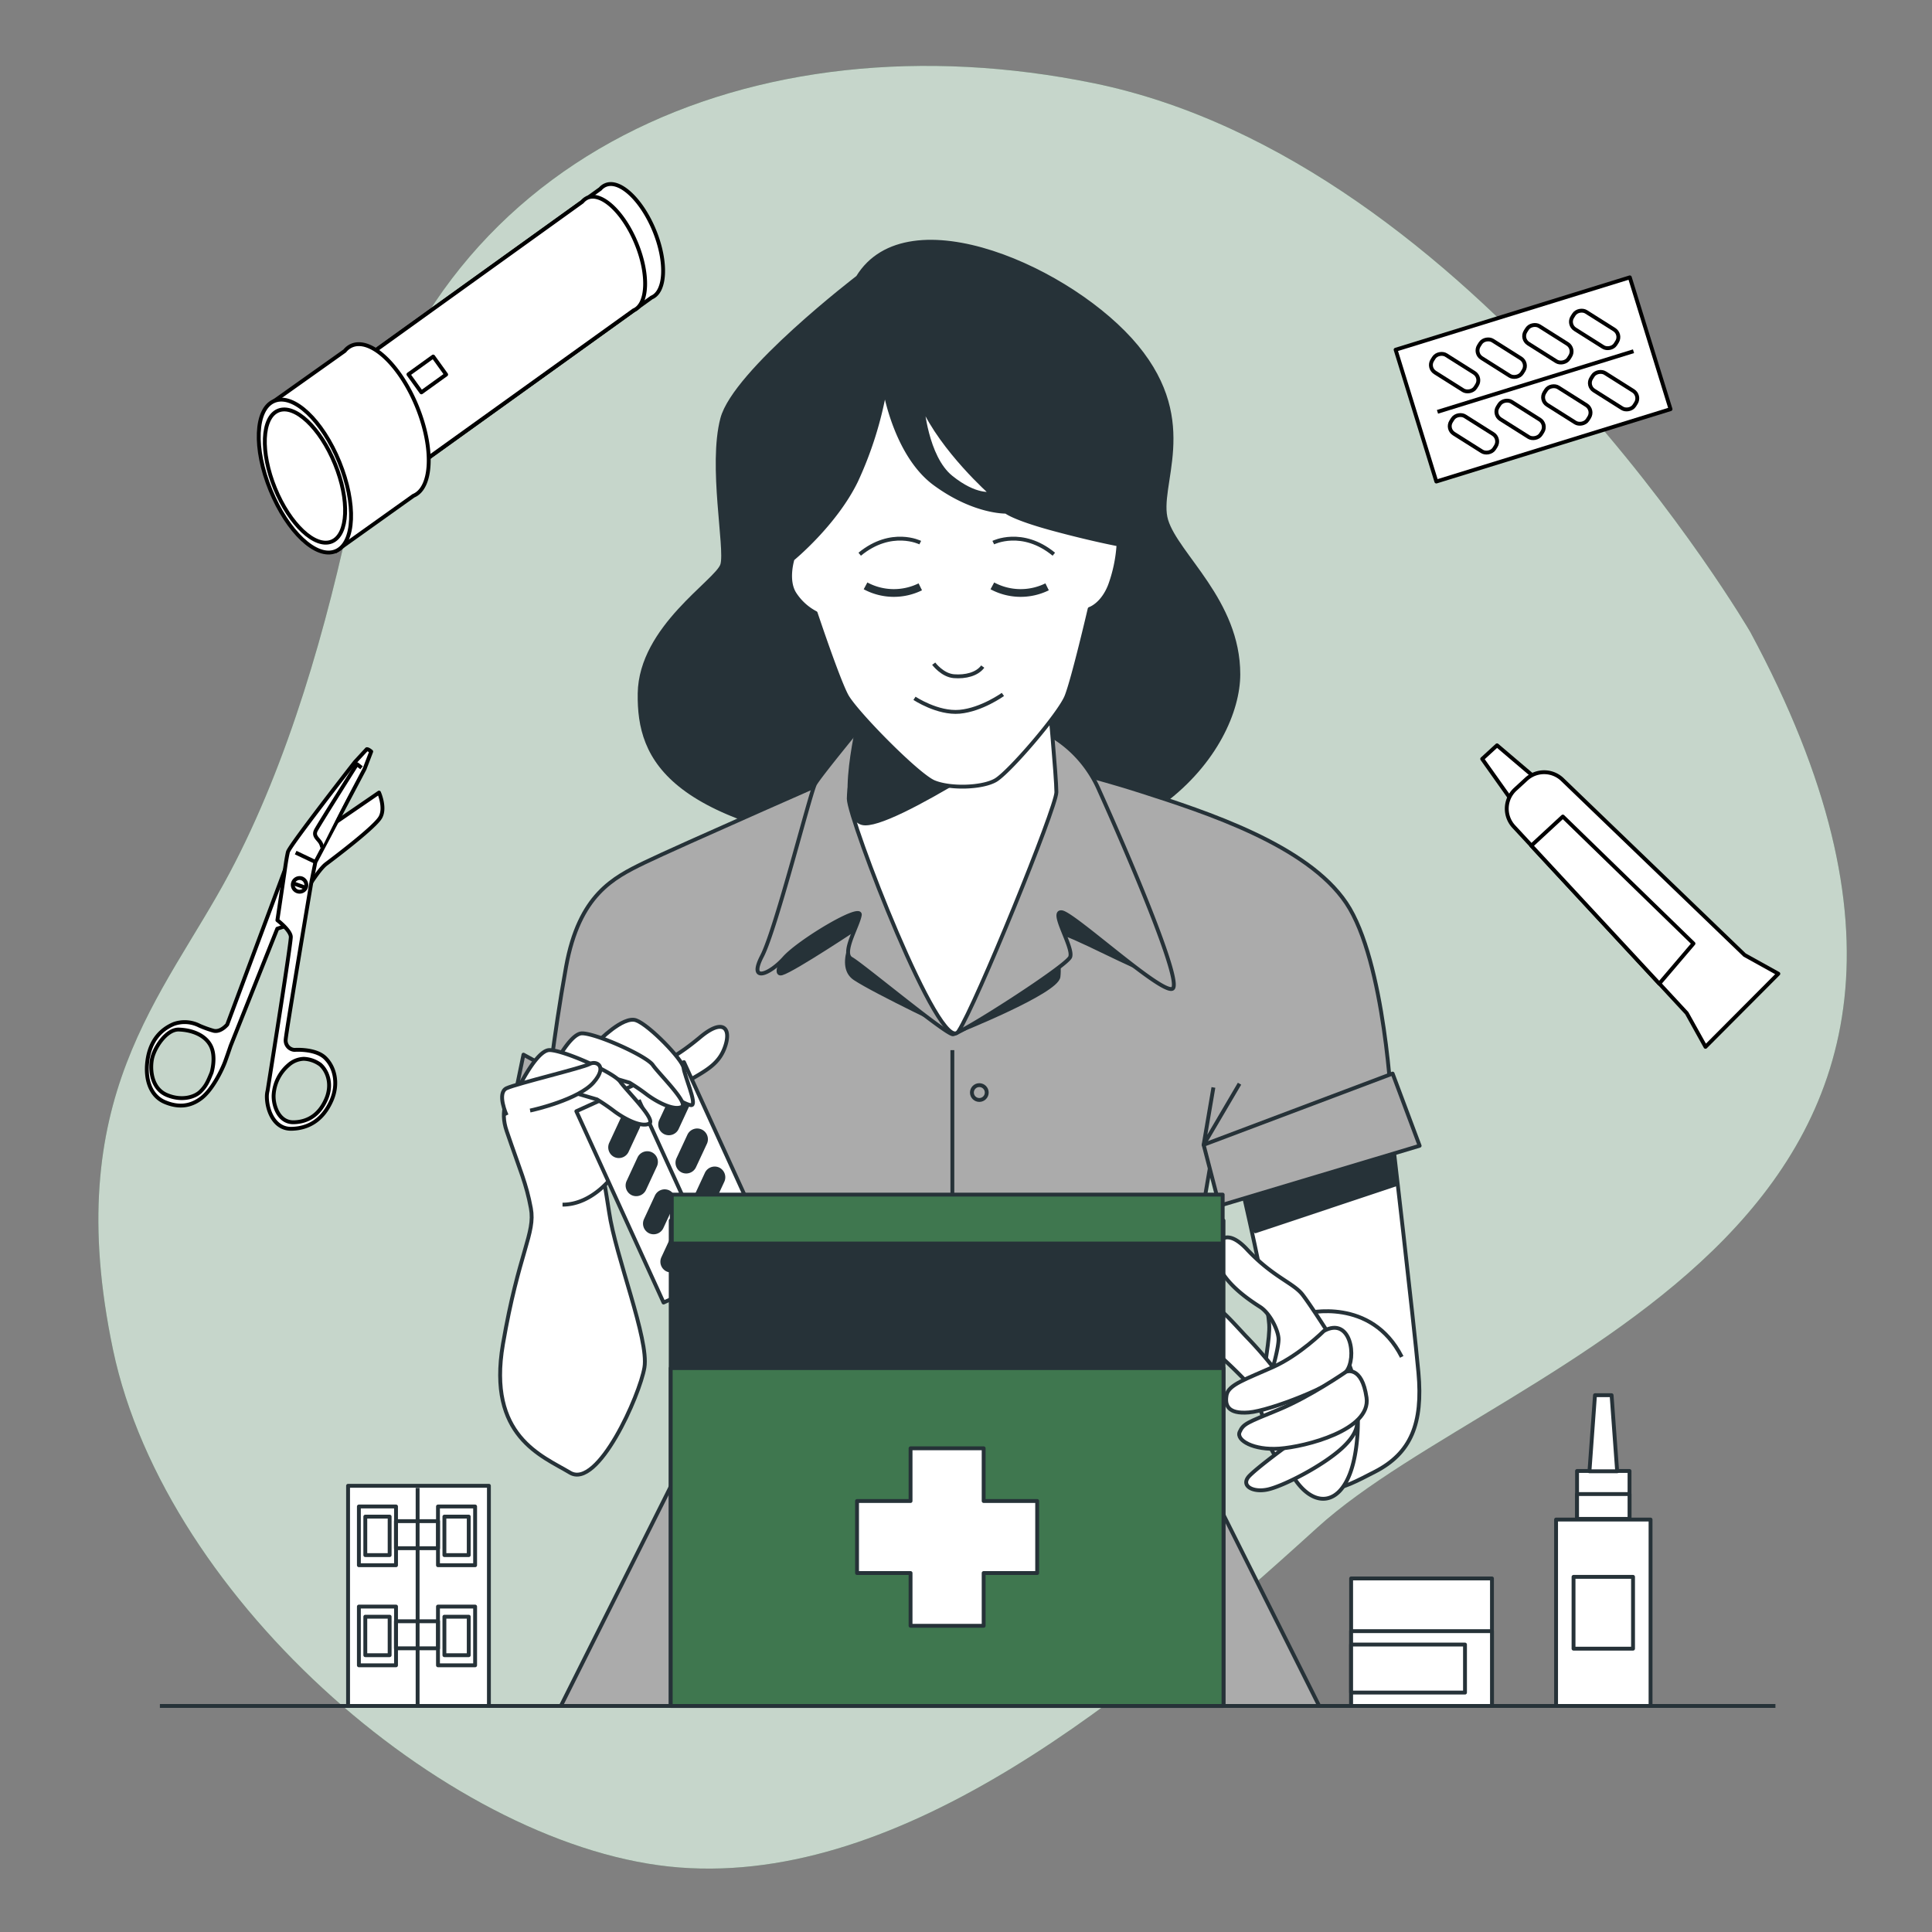<svg xmlns="http://www.w3.org/2000/svg" viewBox="0 0 500 500"><rect x="0" y="0" width="500" height="500" fill="#808080" stroke="none"/><g id="freepik--background-simple--inject-148"><path d="M452.94,163.51s-70.94-121.78-170-142C195.44,3.66,110.08,39.36,91.39,129.73c-6.66,32.19-16.76,67.59-32,96.24-17.07,32.12-43.89,57.87-30.14,123.34s88.75,129.57,146.63,134,116.43-43.78,165.08-88S536,317.48,452.94,163.51Z" style="fill:#3F774F"></path><path d="M452.94,163.51s-70.94-121.78-170-142C195.44,3.66,110.08,39.36,91.39,129.73c-6.66,32.19-16.76,67.59-32,96.24-17.07,32.12-43.89,57.87-30.14,123.34s88.75,129.57,146.63,134,116.43-43.78,165.08-88S536,317.48,452.94,163.51Z" style="fill:#fff;opacity:0.7"></path></g><g id="freepik--Character--inject-148"><path d="M222,71.78s-31.84,24.38-35.07,36.56,1.24,33.58,0,37.81-21.14,16.16-21.39,33.32S173,213.55,234.93,221s85.55-27.61,85.55-46.51-15.91-30.84-18.65-39.79,8.71-25.12-7.71-45S234.93,50.64,222,71.78Z" style="fill:#263238;stroke:#263238;stroke-linejoin:round"></path><path d="M360.14,292.66s5.75,49.39,6.95,62.57-1.92,20.86-11.27,25.66-14.38,7.91-24-1.92-2.88-28.77-3.36-36.21-7.19-36-7.19-36Z" style="fill:#fff;stroke:#263238;stroke-linejoin:round"></path><polygon points="361.27 306.51 324.89 318.65 321.3 306.8 360.14 292.65 361.27 306.51" style="fill:#263238;stroke:#263238;stroke-linejoin:round"></polygon><path d="M338.08,339.89s16.78-4.32,24.69,11.27" style="fill:#fff;stroke:#263238;stroke-linejoin:round"></path><path d="M303.84,356.42l9.64-56.27,46.74-12.85s-1.69-38.56-11.81-53.6-36.38-23.52-53-28.86-32.29-8.49-32.29-8.49-29.88-4.12-43.13,3.16c0,0-45.3,19.88-53.25,23.76s-16.86,8.25-20.24,26.92-5.06,35.41-5.06,35.41l31.08,15.52,9.4,55.3-2,15.65L145.15,441.5H341.41L306.11,371Z" style="fill:#ababab;stroke:#263238;stroke-linejoin:round"></path><circle cx="253.45" cy="282.75" r="1.92" style="fill:none;stroke:#263238;stroke-linejoin:round"></circle><circle cx="253.45" cy="312.13" r="1.92" style="fill:none;stroke:#263238;stroke-linejoin:round"></circle><circle cx="253.45" cy="341.5" r="1.92" style="fill:none;stroke:#263238;stroke-linejoin:round"></circle><path d="M255.37,370.87a1.92,1.92,0,1,1-1.92-1.92A1.92,1.92,0,0,1,255.37,370.87Z" style="fill:none;stroke:#263238;stroke-linejoin:round"></path><circle cx="253.45" cy="400.24" r="1.92" style="fill:none;stroke:#263238;stroke-linejoin:round"></circle><path d="M255.37,429.62a1.92,1.92,0,1,1-1.92-1.92A1.92,1.92,0,0,1,255.37,429.62Z" style="fill:none;stroke:#263238;stroke-linejoin:round"></path><line x1="246.47" y1="271.78" x2="246.47" y2="419.58" style="fill:none;stroke:#263238;stroke-linejoin:round"></line><polyline points="314.03 281.43 311.5 296.27 320.79 280.46" style="fill:none;stroke:#263238;stroke-linejoin:round"></polyline><polyline points="175.62 281.43 178.15 296.27 168.86 280.46" style="fill:none;stroke:#263238;stroke-linejoin:round"></polyline><path d="M205.42,242.67s-6.15,10.1-3.07,9.22,20.2-12.29,20.2-12.29-6.59,10.1-1.32,13.61S248,266.91,248,266.91s25.49-10.18,25.93-14.14-.88-5.71-.88-7.9-2.64-4.83,2.64-3.08,24.59,12.3,23.27,9.67-22.7-45-25.62-46.44-42.45-2.76-49.48,1.2S205.42,242.67,205.42,242.67Z" style="fill:#263238;stroke:#263238;stroke-linejoin:round"></path><polygon points="135.47 272.94 131.78 290.84 175.49 312.32 179.75 297.1 135.47 272.94" style="fill:#ababab;stroke:#263238;stroke-linejoin:round"></polygon><polygon points="311.5 296.27 315.59 312.04 367.4 296.52 360.41 277.84 311.5 296.27" style="fill:#ababab;stroke:#263238;stroke-linejoin:round"></polygon><path d="M223.32,187.18s-11.2,13.58-12.4,15.75-10.09,37.51-13.71,44.5,1.93,4.81,5.78.48,20-14,19.52-11.09-4.82,9.88-2.17,11.33,24.34,19.52,26.26,19.52,29.4-17.59,30.36-20-5.3-12-2.16-11.57,26,21.45,28.67,19.76-12.05-35.9-19-51.32a30.47,30.47,0,0,0-24.84-18.31C255.74,186,223.32,187.18,223.32,187.18Z" style="fill:#ababab;stroke:#263238;stroke-linejoin:round"></path><path d="M224,181.89s-4.34,19.52-4.34,24.82,23.82,67.18,28.39,60.2,25.34-58,25.34-61.89-1.93-24.58-1.93-24.58-16.86,11.33-24.09,12.05S224,181.89,224,181.89Z" style="fill:#fff;stroke:#263238;stroke-linejoin:round"></path><path d="M222.7,184.77S216,211,223.12,213s47.8-25.69,47.8-25.69Z" style="fill:#263238;stroke:#263238;stroke-linejoin:round"></path><path d="M229,100.88a95.85,95.85,0,0,1-7.46,23.63c-5.47,11.19-16.42,20.14-16.42,20.14s-1.74,5.47.5,9a14.5,14.5,0,0,0,5.47,5s5.72,17.16,8,21.39,18.41,20.64,22.63,22.38,12.44,1.5,15.92-.49S274.22,184.7,276,180.22s6-22.63,6-22.63,3.24-1,5.23-6a37.54,37.54,0,0,0,2.24-10.7s-6.72-1.24-16.92-4-12.18-4.47-12.18-4.47-8.21.25-18.41-7.22S229,100.88,229,100.88Z" style="fill:#fff;stroke:#263238;stroke-linejoin:round"></path><path d="M238.66,104.86s1,13.43,7.46,18.65,10.45,4.23,10.45,4.23S243.88,116.55,238.66,104.86Z" style="fill:#fff;stroke:#263238;stroke-linejoin:round"></path><path d="M224,151.62a15.48,15.48,0,0,0,14.17.25" style="fill:none;stroke:#263238;stroke-linejoin:round;stroke-width:2px"></path><path d="M256.82,151.62a15.48,15.48,0,0,0,14.17.25" style="fill:none;stroke:#263238;stroke-linejoin:round;stroke-width:2px"></path><path d="M238.16,140.43s-7.46-3.74-15.67,3" style="fill:none;stroke:#263238;stroke-linejoin:round"></path><path d="M257.06,140.43s7.46-3.74,15.67,3" style="fill:none;stroke:#263238;stroke-linejoin:round"></path><path d="M241.64,171.76s2.24,3,5.23,3.24,6-.5,7.46-2.49" style="fill:none;stroke:#263238;stroke-linejoin:round"></path><path d="M236.67,180.72s6,4,11.69,3.48,11.19-4.48,11.19-4.48" style="fill:none;stroke:#263238;stroke-linejoin:round"></path><path d="M344.79,346.6s-5.27-8.39-7.67-11.51-7.67-4.55-14.39-11.75-9.35-.24-7.19,4.56,7.91,8.63,10.55,10.31,4.8,6.23,4.8,8.39-1.44,7.19-1.44,7.19a101.53,101.53,0,0,0-7.1-8.08c-5.85-6.3-10.16-11.34-11.36-6.06s1,7.91,5,11.51,8.39,8.15,8.87,9.11,1.92,8.39,4.08,9.83,4.79,2.39,4.79,3.59-1.91,5.52,2.64,10.79,10.07,4.56,13-3.12,2.63-21.57-.24-28.29S344.79,346.6,344.79,346.6Z" style="fill:#fff;stroke:#263238;stroke-linejoin:round"></path><path d="M342.63,344.44s-6.23,6.24-13.18,9.35-11.51,4.56-12,7.2.24,5,5.75,4.55,22.3-7,25.18-10.55S349.59,340.61,342.63,344.44Z" style="fill:#fff;stroke:#263238;stroke-linejoin:round"></path><path d="M351.09,367.62s1.13,2.72-3.9,7.27-14.87,9.59-18.94,10.55-7.43-1-4.8-3.6,10.31-8.15,10.31-8.15A93.16,93.16,0,0,0,351.09,367.62Z" style="fill:#fff;stroke:#263238;stroke-linejoin:round"></path><path d="M348.39,355s4.07-1.68,5.27,6.71-15.82,12.71-22.53,13.19-11.27-2.16-10.31-4.31,1.91-2.4,10.07-5.76S348.39,355,348.39,355Z" style="fill:#fff;stroke:#263238;stroke-linejoin:round"></path><path d="M138.59,278s-11.08,4.09-7.47,14.69,5.06,13.5,6.27,20-3.13,11.33-7.23,35.18,10.12,28.91,17.35,33.25,18.07-20,19.27-27.23-7.47-28.67-9.15-40.23-4.1-18.08,1.44-26-3.61-10.6-6.5-12.28S138.59,278,138.59,278Z" style="fill:#fff;stroke:#263238;stroke-linejoin:round"></path><path d="M145.58,311.76c7.95,0,13.25-7.71,13.25-7.71a15,15,0,0,0,6.62-4.34c2.53-3.13,2.54-8.91,2.54-8.91s6.06-8.69,10.6-11.33,7.71-4.34,9.16-8.91-.73-7-6.51-2.17-8.43,5.78-8.43,5.78l-20,4.1" style="fill:#fff;stroke:#263238;stroke-linejoin:round"></path><rect x="159.07" y="278.77" width="30.62" height="54.41" transform="translate(-111.23 99.93) rotate(-24.51)" style="fill:#fff;stroke:#263238;stroke-linejoin:round"></rect><line x1="165.32" y1="284.68" x2="184.22" y2="326.12" style="fill:#fff;stroke:#263238;stroke-linejoin:round"></line><path d="M159.22,299h0a2.28,2.28,0,0,0,3-1.11l2.85-6.12a2.3,2.3,0,0,0-1.12-3h0a2.3,2.3,0,0,0-3,1.11L158.11,296A2.29,2.29,0,0,0,159.22,299Z" style="fill:#263238;stroke:#263238;stroke-linejoin:round"></path><path d="M163.72,308.87h0a2.29,2.29,0,0,0,3-1.11l2.84-6.12a2.28,2.28,0,0,0-1.11-3h0a2.29,2.29,0,0,0-3,1.11l-2.84,6.12A2.29,2.29,0,0,0,163.72,308.87Z" style="fill:#263238;stroke:#263238;stroke-linejoin:round"></path><path d="M168.22,318.73h0a2.28,2.28,0,0,0,3-1.11l2.84-6.12a2.28,2.28,0,0,0-1.11-3h0a2.29,2.29,0,0,0-3,1.11l-2.84,6.12A2.29,2.29,0,0,0,168.22,318.73Z" style="fill:#263238;stroke:#263238;stroke-linejoin:round"></path><path d="M172.72,328.6h0a2.29,2.29,0,0,0,3-1.11l2.84-6.12a2.29,2.29,0,0,0-1.11-3h0a2.29,2.29,0,0,0-3,1.11l-2.84,6.12A2.28,2.28,0,0,0,172.72,328.6Z" style="fill:#263238;stroke:#263238;stroke-linejoin:round"></path><path d="M172.17,293.1h0a2.29,2.29,0,0,0,3-1.11l2.84-6.12a2.29,2.29,0,0,0-1.11-3h0a2.29,2.29,0,0,0-3,1.11l-2.85,6.12A2.29,2.29,0,0,0,172.17,293.1Z" style="fill:#263238;stroke:#263238;stroke-linejoin:round"></path><path d="M176.66,303h0a2.29,2.29,0,0,0,3-1.12l2.85-6.11a2.29,2.29,0,0,0-1.11-3h0a2.29,2.29,0,0,0-3.05,1.11l-2.84,6.12A2.3,2.3,0,0,0,176.66,303Z" style="fill:#263238;stroke:#263238;stroke-linejoin:round"></path><path d="M181.16,312.83h0a2.29,2.29,0,0,0,3-1.11l2.85-6.12a2.29,2.29,0,0,0-1.12-3h0a2.3,2.3,0,0,0-3,1.11l-2.84,6.12A2.29,2.29,0,0,0,181.16,312.83Z" style="fill:#263238;stroke:#263238;stroke-linejoin:round"></path><path d="M185.66,322.7h0a2.29,2.29,0,0,0,3-1.11l2.84-6.12a2.28,2.28,0,0,0-1.11-3h0a2.28,2.28,0,0,0-3,1.11l-2.84,6.12A2.29,2.29,0,0,0,185.66,322.7Z" style="fill:#263238;stroke:#263238;stroke-linejoin:round"></path><path d="M154.74,269.59s6.5-6.74,9.87-5.54,12,10.12,12.29,12.29,3.38,9.16,2.17,9.64-9.15-4.58-12.53-8S154.74,269.59,154.74,269.59Z" style="fill:#fff;stroke:#263238;stroke-linejoin:round"></path><path d="M141.73,279s5.3-11.57,8.91-11.57,16.63,5.79,18.31,8.2,9.4,9.88,7.47,10.84-6-1-8.91-3.13a52.22,52.22,0,0,0-4.58-3.14l-8.19-2.41" style="fill:#fff;stroke:#263238;stroke-linejoin:round"></path><path d="M133.29,283.33s5.3-11.57,8.92-11.57,16.62,5.78,18.31,8.19,9.4,9.88,7.47,10.85-6-1-8.92-3.14a52.32,52.32,0,0,0-4.57-3.13l-8.2-2.41" style="fill:#fff;stroke:#263238;stroke-linejoin:round"></path><path d="M131.12,288.63s-2.65-5.79,0-7,19.76-5.3,21.45-6.26,4.82.48,1,4.81-15.18,7-16.38,7.23" style="fill:#fff;stroke:#263238;stroke-linejoin:round"></path></g><g id="freepik--Scissors--inject-148"><path d="M98.09,205.12l-13.55,9.3s-7.13,4.11-10.82,10.73l-14.91,40s-1.74,2.13-3.61,1.59a29.71,29.71,0,0,1-3.53-1.27A8.41,8.41,0,0,0,45,265c-3.29,1.37-6.12,4.21-6.84,9.43s1,9.3,4.46,10.77,6.67,1.24,9.61-1.09,5.34-7.52,6-9.28c.46-1.27,1.12-3.17,1.44-4.13l12.09-30.35,2.19-.72S81.19,226,84.4,223.59s12.53-9.53,14-12S98.09,205.12,98.09,205.12ZM51.83,282.53c-1.44,1.4-4.8,2.47-8.65.85s-4.4-6.26-3.86-9.21,3.75-7.81,6.93-7.72,6.72,1.26,8.25,4.14.26,7,.26,7C53.78,280,53.27,281.12,51.83,282.53Z" style="fill:#fff;stroke:#000;stroke-linejoin:round"></path><path d="M84,273.63c-2.61-2.32-7.77-1.92-7.77-1.92A2.44,2.44,0,0,1,73.94,269c.21-2.48,6.68-40.89,6.68-40.89l1-5L94.35,199l1.72-4.5s-.74-.66-1.15-.61l-3.07,3.32S74.9,218.88,74.51,220.51s-.79,4.64-.79,4.64l-1.93,13s3.4,2.6,3.47,4.3c.07,1.54-5,33.41-6,39.78a7.16,7.16,0,0,0-.18,1.1c-.19,3.28,1.52,8.91,6.38,8.8s8.27-2.73,10.28-7.22S86.6,276,84,273.63Zm.33,11c-1.62,3.62-4.38,5.72-8.32,5.81s-5.34-4.47-5.19-7.11a11,11,0,0,1,3.81-7.66,6.23,6.23,0,0,1,4-1.65,7.71,7.71,0,0,1,4.28,1.52C85,277.43,86,281,84.32,284.65Z" style="fill:#fff;stroke:#000;stroke-linejoin:round"></path><line x1="76.52" y1="220.65" x2="81.65" y2="223.09" style="fill:#fff;stroke:#000;stroke-linejoin:round"></line><path d="M79.14,229.76a1.77,1.77,0,1,1-1-2.42A1.85,1.85,0,0,1,79.14,229.76Z" style="fill:#fff;stroke:#000;stroke-linejoin:round"></path><line x1="79.14" y1="229.76" x2="75.83" y2="228.57" style="fill:#fff;stroke:#000;stroke-linejoin:round"></line><path d="M83.36,219.3a3.2,3.2,0,0,0-.69-1.6c-.63-.81-1.56-1.49-.93-2.78s10.65-17.15,10.65-17.15l1.18.93" style="fill:#fff;stroke:#000;stroke-linejoin:round"></path></g><g id="freepik--Flashlight--inject-148"><path d="M169.35,59.71c-3.28-8-8.92-13.33-12.6-11.83a3.64,3.64,0,0,0-1.39,1L94.82,92.41l11.88,29.1L168.63,77C172.31,75.48,172.63,67.75,169.35,59.71Z" style="fill:#fff;stroke:#000;stroke-linejoin:round"></path><path d="M164.68,63c-3.28-8-8.93-13.34-12.61-11.84a3.72,3.72,0,0,0-1.39,1.06L90.14,95.73,102,124.84,164,80.31C167.63,78.81,168,71.07,164.68,63Z" style="fill:#fff;stroke:#000;stroke-linejoin:round"></path><path d="M107.92,105.22C103.54,94.48,96,87.4,91.08,89.41a4.71,4.71,0,0,0-1.86,1.41L71,103.76l15.88,38.9L107,128.31C111.88,126.3,112.31,116,107.92,105.22Z" style="fill:#fff;stroke:#000;stroke-linejoin:round"></path><path d="M87.83,119.57c4.38,10.75,4,21.08-1,23.09S74.4,137.59,70,126.85s-4-21.08,1-23.09S83.44,108.83,87.83,119.57Z" style="fill:#fff;stroke:#000;stroke-linejoin:round"></path><ellipse cx="78.92" cy="123.21" rx="8.38" ry="18.3" transform="translate(-40.71 38.97) rotate(-22.21)" style="fill:#fff;stroke:#000;stroke-linejoin:round"></ellipse><rect x="107.73" y="92.96" width="5.74" height="7.89" transform="translate(124.61 -49.47) rotate(54.25)" style="fill:#fff;stroke:#000;stroke-linejoin:round"></rect></g><g id="freepik--Pills--inject-148"><rect x="378.92" y="66.49" width="35.7" height="63.44" transform="translate(373.46 -309.88) rotate(72.83)" style="fill:#fff;stroke:#000;stroke-linejoin:round"></rect><line x1="422.75" y1="90.9" x2="372.02" y2="106.58" style="fill:#fff;stroke:#000;stroke-linejoin:round"></line><rect x="410.01" y="78.63" width="5.34" height="13.2" rx="2.29" transform="translate(704.99 -218.28) rotate(122.25)" style="fill:#fff;stroke:#000;stroke-linejoin:round"></rect><rect x="397.93" y="82.37" width="5.34" height="13.2" rx="2.29" transform="translate(689.65 -202.31) rotate(122.26)" style="fill:#fff;stroke:#000;stroke-linejoin:round"></rect><rect x="385.85" y="86.1" width="5.34" height="13.2" rx="2.29" transform="translate(674.28 -186.37) rotate(122.26)" style="fill:#fff;stroke:#000;stroke-linejoin:round"></rect><rect x="373.77" y="89.83" width="5.34" height="13.2" rx="2.29" transform="translate(658.88 -170.47) rotate(122.25)" style="fill:#fff;stroke:#000;stroke-linejoin:round"></rect><rect x="414.91" y="94.48" width="5.34" height="13.2" rx="2.29" transform="translate(725.96 -198.06) rotate(122.26)" style="fill:#fff;stroke:#000;stroke-linejoin:round"></rect><rect x="402.83" y="98.21" width="5.34" height="13.2" rx="2.29" transform="translate(710.56 -182.15) rotate(122.26)" style="fill:#fff;stroke:#000;stroke-linejoin:round"></rect><rect x="390.75" y="101.95" width="5.34" height="13.2" rx="2.29" transform="translate(695.19 -166.21) rotate(122.26)" style="fill:#fff;stroke:#000;stroke-linejoin:round"></rect><rect x="378.67" y="105.68" width="5.34" height="13.2" rx="2.29" transform="translate(679.82 -150.27) rotate(122.26)" style="fill:#fff;stroke:#000;stroke-linejoin:round"></rect></g><g id="freepik--Ointment--inject-148"><polygon points="398.14 202 391.73 207.88 383.59 196.41 387.43 192.89 398.14 202" style="fill:#fff;stroke:#000;stroke-linejoin:round"></polygon><path d="M395,201.65l-2.86,2.63a6.82,6.82,0,0,0-.37,9.65l44.76,48.27,4.85,8.72L460.23,252l-8.72-4.84-47.2-45.44A6.82,6.82,0,0,0,395,201.65Z" style="fill:#fff;stroke:#000;stroke-linejoin:round"></path><polygon points="429.42 254.57 438.27 244.19 404.46 211.32 396.3 218.86 429.42 254.57" style="fill:#fff;stroke:#000;stroke-linejoin:round"></polygon></g><g id="freepik--Bottle--inject-148"><rect x="402.71" y="393.26" width="24.45" height="48.24" style="fill:#fff;stroke:#263238;stroke-linejoin:round"></rect><rect x="407.23" y="408.09" width="15.4" height="18.58" style="fill:#fff;stroke:#263238;stroke-linejoin:round"></rect><rect x="408.14" y="380.69" width="13.58" height="12.39" style="fill:#fff;stroke:#263238;stroke-linejoin:round"></rect><polygon points="417.08 361.08 412.78 361.08 411.35 380.77 418.52 380.77 417.08 361.08" style="fill:#fff;stroke:#263238;stroke-linejoin:round"></polygon><rect x="408.14" y="386.66" width="13.58" height="6.42" style="fill:#fff;stroke:#263238;stroke-linejoin:round"></rect></g><g id="freepik--Jar--inject-148"><rect x="349.67" y="408.5" width="36.45" height="33" style="fill:#fff;stroke:#263238;stroke-linejoin:round"></rect><rect x="349.67" y="422.14" width="36.45" height="19.36" style="fill:#fff;stroke:#263238;stroke-linejoin:round"></rect><rect x="349.67" y="425.61" width="29.47" height="12.43" style="fill:#fff;stroke:#263238;stroke-linejoin:round"></rect></g><g id="freepik--Bandages--inject-148"><rect x="90.08" y="384.52" width="36.45" height="56.98" style="fill:#fff;stroke:#263238;stroke-linejoin:round"></rect><line x1="108.08" y1="385.07" x2="108.08" y2="441.2" style="fill:none;stroke:#263238;stroke-linejoin:round"></line><rect x="92.88" y="389.88" width="9.61" height="15.2" style="fill:none;stroke:#263238;stroke-linejoin:round"></rect><rect x="94.54" y="392.5" width="6.3" height="9.96" style="fill:none;stroke:#263238;stroke-linejoin:round"></rect><rect x="113.35" y="389.88" width="9.61" height="15.2" style="fill:none;stroke:#263238;stroke-linejoin:round"></rect><rect x="115.01" y="392.5" width="6.3" height="9.96" style="fill:none;stroke:#263238;stroke-linejoin:round"></rect><rect x="102.47" y="393.68" width="10.9" height="7" style="fill:none;stroke:#263238;stroke-linejoin:round"></rect><rect x="92.88" y="415.78" width="9.61" height="15.2" style="fill:none;stroke:#263238;stroke-linejoin:round"></rect><rect x="94.54" y="418.4" width="6.3" height="9.96" style="fill:none;stroke:#263238;stroke-linejoin:round"></rect><rect x="113.35" y="415.78" width="9.61" height="15.2" style="fill:none;stroke:#263238;stroke-linejoin:round"></rect><rect x="115.01" y="418.4" width="6.3" height="9.96" style="fill:none;stroke:#263238;stroke-linejoin:round"></rect><rect x="102.47" y="419.58" width="10.9" height="7" style="fill:none;stroke:#263238;stroke-linejoin:round"></rect></g><g id="freepik--first-aid-kit--inject-148"><rect x="173.58" y="315.87" width="143.06" height="125.64" style="fill:#263238;stroke:#263238;stroke-linejoin:round"></rect><rect x="173.58" y="354.06" width="143.06" height="87.44" style="fill:#3F774F;stroke:#263238;stroke-linejoin:round"></rect><polygon points="268.42 388.46 254.57 388.46 254.57 374.82 235.65 374.82 235.65 388.46 221.8 388.46 221.8 407.1 235.65 407.1 235.65 420.75 254.57 420.75 254.57 407.1 268.42 407.1 268.42 388.46" style="fill:#fff;stroke:#263238;stroke-linejoin:round"></polygon><rect x="173.86" y="309.17" width="142.57" height="12.65" style="fill:#3F774F;stroke:#263238;stroke-linejoin:round"></rect></g><g id="freepik--Table--inject-148"><line x1="41.38" y1="441.5" x2="459.48" y2="441.5" style="fill:none;stroke:#263238;stroke-linejoin:round"></line></g></svg>